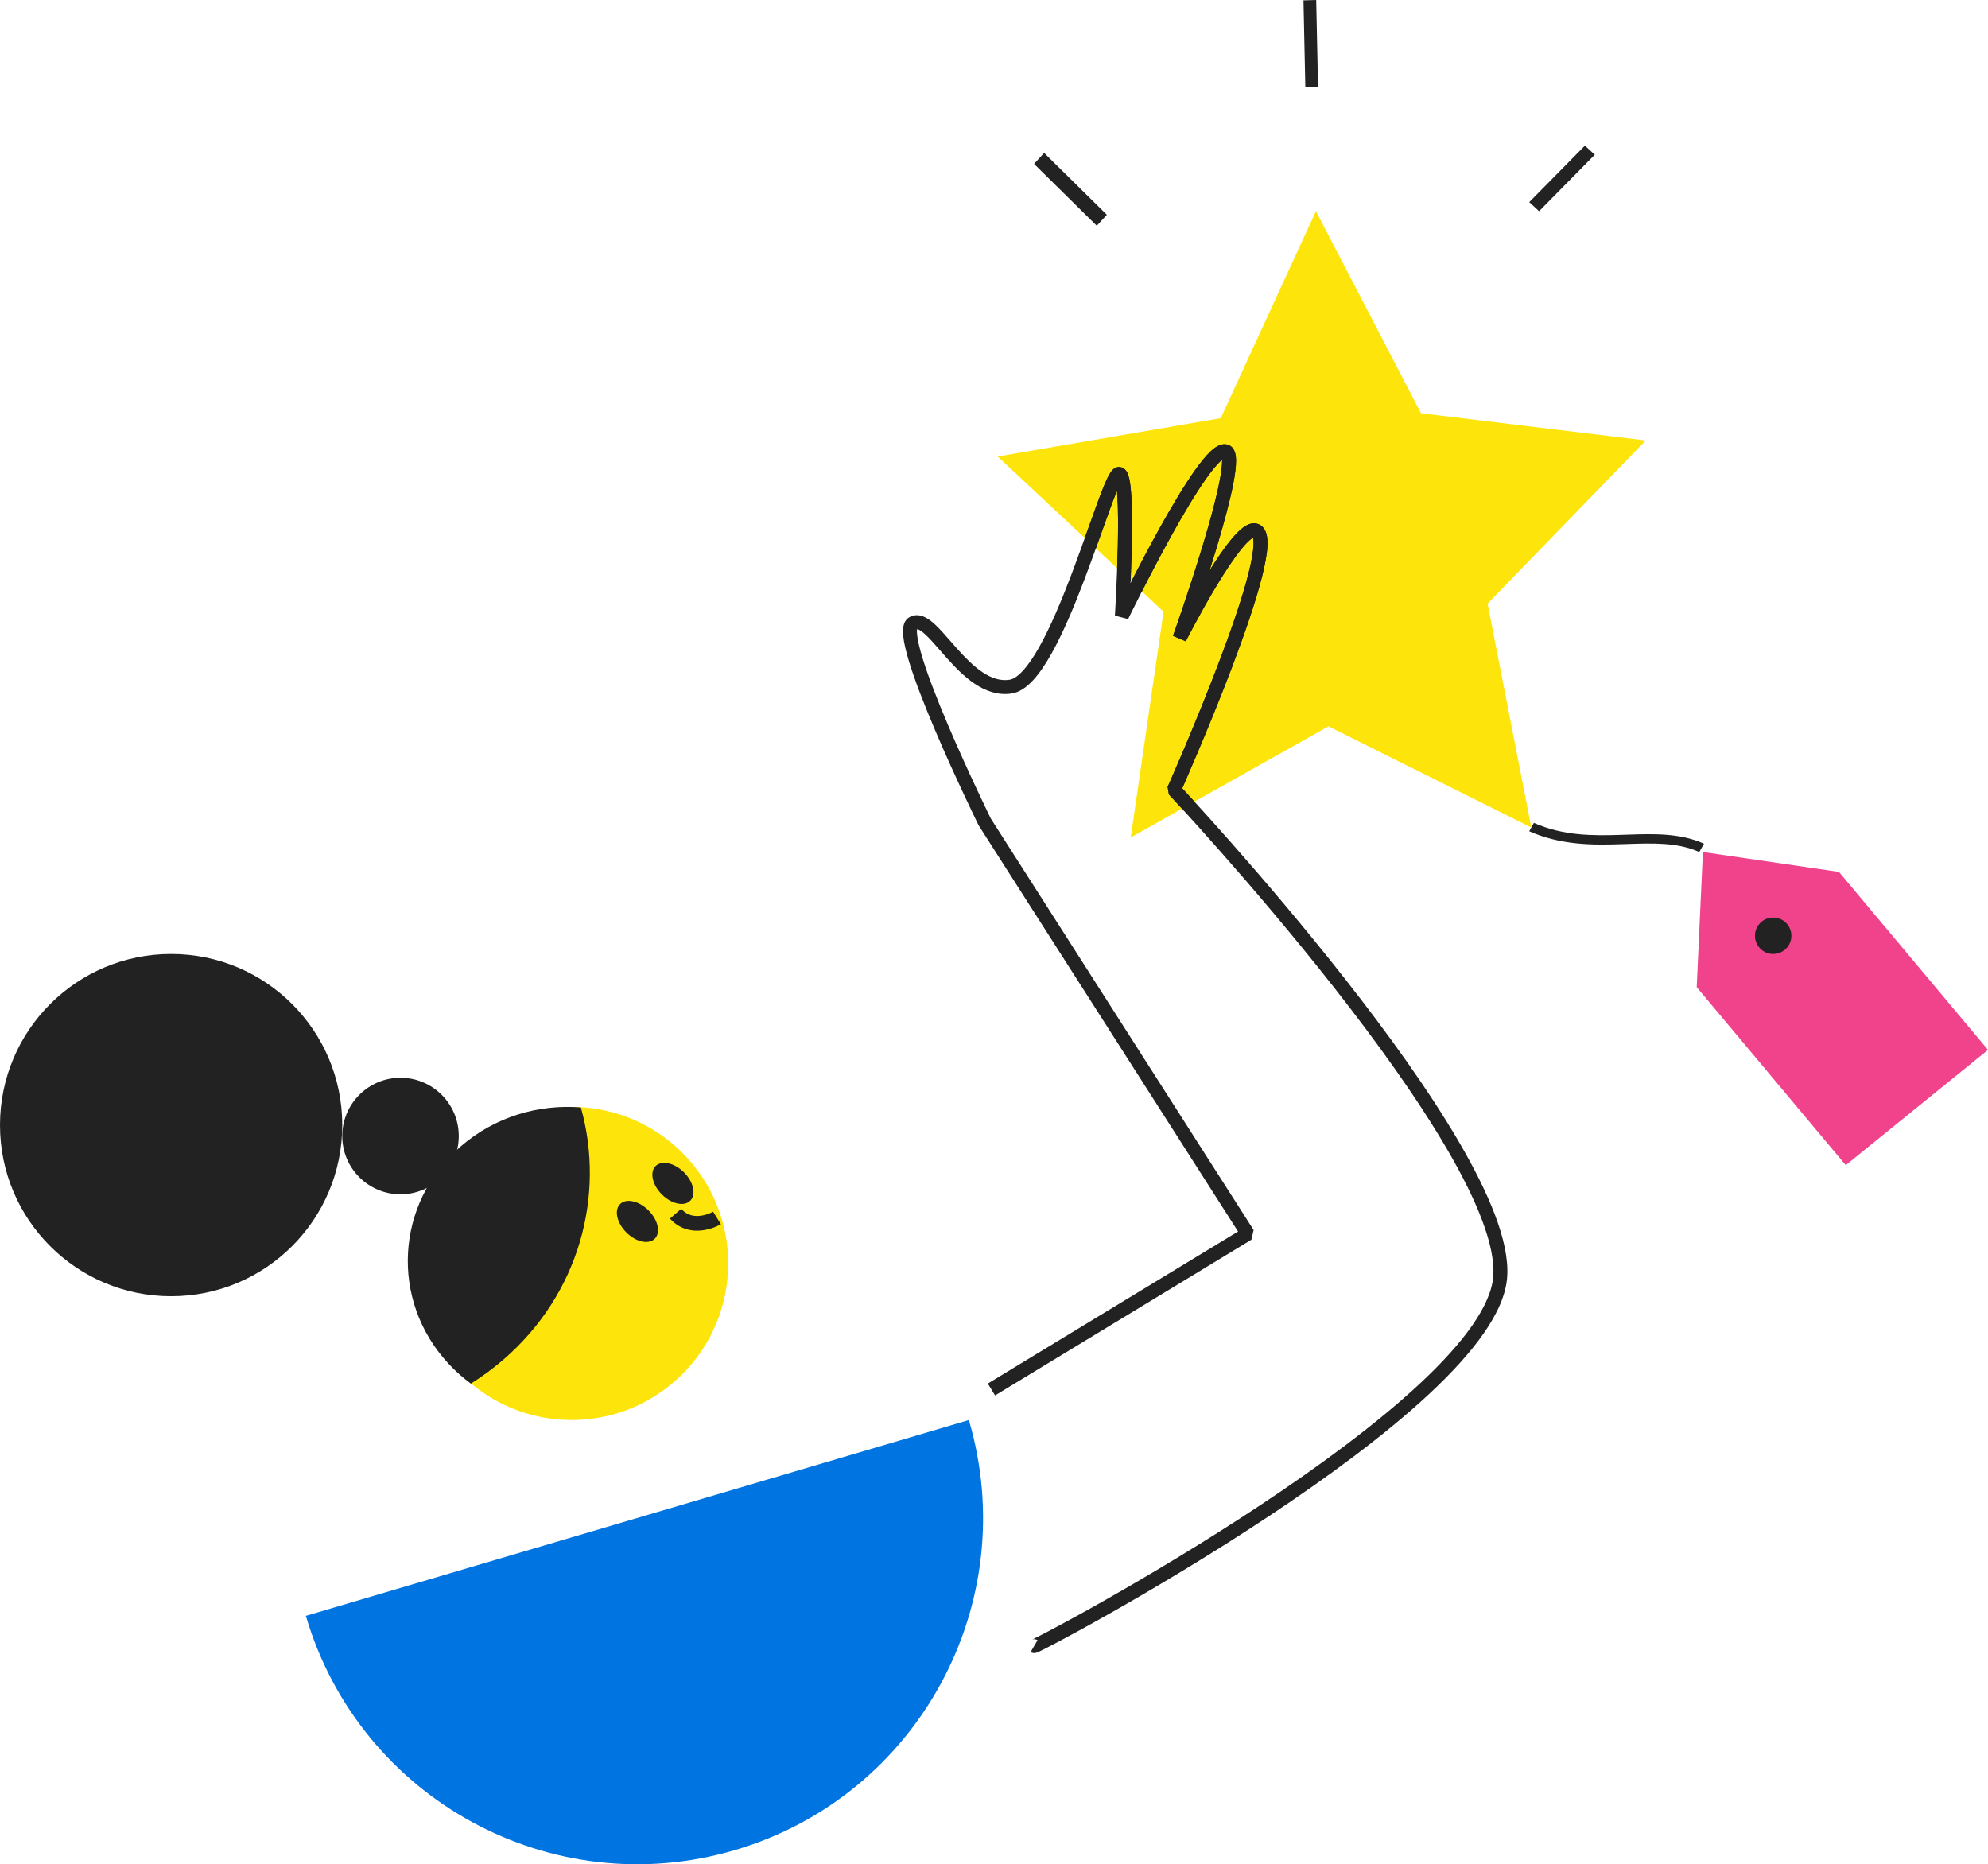 <svg width="273" height="256" viewBox="0 0 273 256" fill="none" xmlns="http://www.w3.org/2000/svg">
<path d="M180.707 29L167.636 57.424L137 62.687L159.783 84L155.278 115L182.427 99.745L210.288 113.637L204.283 82.897L226 60.487L195.139 56.745L180.707 29Z" fill="#FDE50B"/>
<path d="M42 221.889C49.411 247.075 75.803 261.474 100.946 254.046C126.09 246.622 140.465 220.186 133.049 195" fill="#0074E0"/>
<path d="M94.483 159.123C102.425 167.954 101.708 181.543 92.877 189.485C85.074 196.504 73.542 196.757 65.49 190.623C64.434 189.815 63.439 188.906 62.517 187.878C54.575 179.052 55.292 165.459 64.123 157.517C68.718 153.386 74.594 151.597 80.302 152.076C85.567 152.52 90.678 154.892 94.483 159.123Z" fill="#FDE50B"/>
<path d="M79.769 152.074C83.158 164.197 79.525 177.684 69.181 186.66C67.747 187.907 66.231 189.017 64.66 190C63.583 189.205 62.568 188.311 61.627 187.3C53.526 178.616 54.258 165.242 63.266 157.428C67.952 153.363 73.946 151.604 79.769 152.074Z" fill="#222222"/>
<path d="M55 164C50.582 164 47 160.418 47 156C47 151.582 50.582 148 55 148C59.418 148 63 151.582 63 156C63 160.418 59.418 164 55 164Z" fill="#222222"/>
<path d="M23.5 178C10.521 178 0 167.479 0 154.5C0 141.521 10.521 131 23.5 131C36.479 131 47 141.521 47 154.5C47 167.479 36.479 178 23.5 178Z" fill="#222222"/>
<path d="M90.893 164.025C89.577 162.713 89.189 160.969 90.026 160.129C90.863 159.289 92.609 159.671 93.925 160.983C95.242 162.295 95.63 164.039 94.793 164.879C93.956 165.72 92.21 165.337 90.893 164.025Z" fill="#222222"/>
<path d="M86.018 169.245C84.702 167.934 84.314 166.189 85.151 165.349C85.988 164.509 87.734 164.891 89.05 166.203C90.367 167.515 90.755 169.26 89.918 170.1C89.081 170.94 87.335 170.557 86.018 169.245Z" fill="#222222"/>
<path fill-rule="evenodd" clip-rule="evenodd" d="M99 168.11C99 168.11 99.001 168.109 98.462 167.249C97.922 166.389 97.923 166.389 97.923 166.388L97.924 166.388L97.925 166.387L97.925 166.387C97.923 166.388 97.918 166.391 97.91 166.396C97.894 166.405 97.867 166.419 97.83 166.439C97.755 166.478 97.64 166.534 97.493 166.596C97.197 166.721 96.789 166.861 96.331 166.933C95.434 167.075 94.413 166.959 93.545 166L92 167.338C93.474 168.967 95.297 169.141 96.66 168.926C97.331 168.82 97.906 168.62 98.31 168.449C98.514 168.363 98.679 168.283 98.796 168.222C98.855 168.191 98.902 168.166 98.937 168.146C98.954 168.137 98.968 168.129 98.978 168.122L98.992 168.114L98.997 168.112L98.999 168.11L99 168.11ZM97.926 166.387L97.925 166.387C97.926 166.386 97.927 166.386 97.926 166.387Z" fill="#222222"/>
<path fill-rule="evenodd" clip-rule="evenodd" d="M167.823 63.142C167.735 63.212 167.635 63.299 167.523 63.406C166.999 63.904 166.359 64.693 165.633 65.717C164.19 67.755 162.52 70.572 160.925 73.442C159.334 76.307 157.832 79.2 156.728 81.378C156.175 82.467 155.723 83.376 155.409 84.013C155.252 84.331 155.129 84.582 155.046 84.752C155.005 84.837 154.973 84.902 154.952 84.946L154.92 85.011L154.92 85.011C154.92 85.011 154.92 85.012 154.059 84.596L154.92 85.011L153.104 84.537L154.059 84.596C153.104 84.537 153.104 84.537 153.104 84.537L153.108 84.482L153.117 84.322C153.126 84.181 153.138 83.974 153.152 83.71C153.182 83.183 153.222 82.429 153.266 81.523C153.353 79.711 153.453 77.297 153.503 74.879C153.554 72.457 153.555 70.054 153.447 68.257C153.429 67.952 153.408 67.669 153.384 67.41C153.117 68.055 152.812 68.854 152.472 69.779C152.117 70.746 151.724 71.848 151.301 73.035C150.578 75.066 149.766 77.344 148.903 79.615C147.53 83.226 145.992 86.917 144.385 89.777C143.582 91.205 142.741 92.463 141.869 93.408C141.014 94.334 140.026 95.071 138.914 95.237C137.015 95.519 135.314 94.872 133.852 93.895C132.4 92.924 131.104 91.576 129.983 90.32C129.655 89.952 129.345 89.597 129.05 89.26C128.301 88.401 127.649 87.654 127.044 87.103C126.627 86.723 126.314 86.516 126.09 86.431C126.02 86.404 125.971 86.392 125.934 86.389C125.909 86.537 125.901 86.78 125.937 87.142C126.013 87.906 126.261 88.971 126.656 90.27C127.442 92.854 128.746 96.175 130.149 99.476C131.548 102.77 133.033 106.016 134.17 108.44C134.737 109.651 135.217 110.657 135.555 111.359C135.724 111.71 135.858 111.985 135.949 112.172C135.995 112.266 136.029 112.337 136.053 112.385L136.065 112.41L172.154 168.907L171.845 170.238L136.644 191.623L135.651 189.989L170.016 169.112L134.424 113.393L134.372 113.3L135.23 112.879C134.372 113.3 134.372 113.301 134.372 113.3L134.371 113.299L134.362 113.281L134.335 113.225C134.311 113.176 134.275 113.103 134.229 113.009C134.137 112.819 134.002 112.542 133.832 112.188C133.492 111.481 133.009 110.47 132.438 109.251C131.296 106.815 129.8 103.547 128.389 100.224C126.98 96.908 125.642 93.51 124.826 90.826C124.421 89.49 124.129 88.283 124.034 87.331C123.987 86.859 123.982 86.392 124.065 85.98C124.147 85.579 124.347 85.076 124.843 84.776C125.489 84.386 126.173 84.415 126.774 84.645C127.333 84.859 127.857 85.257 128.332 85.689C129.025 86.32 129.788 87.195 130.568 88.09C130.847 88.409 131.128 88.732 131.409 89.046C132.517 90.286 133.677 91.478 134.915 92.305C136.142 93.125 137.365 93.534 138.632 93.345C139.103 93.275 139.718 92.918 140.464 92.111C141.192 91.321 141.949 90.206 142.717 88.84C144.252 86.11 145.749 82.529 147.115 78.936C147.974 76.675 148.768 74.447 149.485 72.435C149.91 71.241 150.308 70.123 150.677 69.12C151.165 67.791 151.604 66.657 151.977 65.854C152.16 65.458 152.347 65.1 152.535 64.83C152.627 64.698 152.749 64.543 152.905 64.415C153.045 64.299 153.35 64.091 153.772 64.134C154.385 64.195 154.683 64.683 154.79 64.891C154.925 65.152 155.015 65.463 155.08 65.766C155.215 66.384 155.301 67.212 155.357 68.143C155.469 70.019 155.466 72.485 155.416 74.919C155.378 76.722 155.313 78.52 155.247 80.071C156.332 77.938 157.752 75.216 159.253 72.514C160.856 69.627 162.567 66.738 164.072 64.612C164.821 63.555 165.546 62.647 166.203 62.021C166.53 61.71 166.877 61.432 167.234 61.247C167.58 61.068 168.06 60.912 168.575 61.057L168.576 61.057C169.17 61.224 169.45 61.714 169.574 62.076C169.699 62.443 169.737 62.868 169.738 63.285C169.741 64.131 169.589 65.238 169.349 66.474C168.866 68.962 167.982 72.184 167.028 75.353C166.725 76.359 166.414 77.362 166.105 78.338C167.078 76.779 168.092 75.282 169.026 74.142C169.593 73.451 170.168 72.845 170.718 72.439C171.203 72.082 171.986 71.644 172.803 71.971C173.414 72.215 173.729 72.742 173.882 73.232C174.033 73.716 174.069 74.285 174.048 74.872C174.006 76.057 173.715 77.594 173.276 79.317C172.393 82.781 170.851 87.222 169.199 91.58C167.544 95.946 165.767 100.259 164.404 103.479C163.723 105.09 163.145 106.428 162.737 107.364C162.581 107.723 162.449 108.023 162.346 108.256C162.374 108.286 162.403 108.318 162.434 108.35C162.771 108.715 163.266 109.25 163.894 109.938C165.152 111.314 166.946 113.298 169.094 115.735C173.391 120.608 179.111 127.294 184.797 134.543C190.48 141.788 196.147 149.616 200.326 156.77C202.415 160.346 204.145 163.774 205.318 166.89C206.486 169.992 207.132 172.859 206.977 175.29C206.82 177.777 205.609 180.421 203.745 183.101C201.872 185.793 199.281 188.605 196.239 191.439C190.153 197.108 182.167 202.952 174.238 208.209C166.303 213.471 158.397 218.164 152.455 221.53C149.484 223.213 147.001 224.566 145.249 225.493C144.373 225.957 143.676 226.316 143.19 226.558C142.949 226.678 142.751 226.773 142.607 226.838C142.538 226.869 142.466 226.9 142.403 226.924C142.374 226.935 142.322 226.954 142.262 226.969C142.235 226.976 142.175 226.991 142.098 226.998C142.086 226.999 142.068 226.999 142.048 227C142.004 227 141.949 227 141.912 226.997C141.832 226.986 141.635 226.927 141.524 226.871L142.486 225.219C142.376 225.164 142.182 225.106 142.103 225.094C142.051 225.091 141.961 225.091 141.925 225.093C141.855 225.1 141.803 225.113 141.785 225.117C141.762 225.123 141.746 225.129 141.739 225.131L141.731 225.134C141.731 225.134 141.727 225.135 141.728 225.135L141.73 225.134L141.731 225.134L141.735 225.132C141.74 225.13 141.746 225.127 141.754 225.124C141.771 225.117 141.793 225.107 141.82 225.095C141.932 225.045 142.104 224.962 142.339 224.845C142.805 224.614 143.486 224.263 144.354 223.803C146.089 222.885 148.555 221.541 151.512 219.866C157.427 216.516 165.293 211.846 173.181 206.616C181.075 201.381 188.962 195.604 194.935 190.04C197.923 187.257 200.408 184.549 202.175 182.009C203.951 179.455 204.943 177.153 205.069 175.17C205.198 173.13 204.656 170.559 203.528 167.564C202.406 164.583 200.733 161.257 198.674 157.734C194.559 150.689 188.953 142.939 183.292 135.723C177.636 128.512 171.941 121.855 167.66 117C165.52 114.573 163.733 112.597 162.483 111.228C161.857 110.544 161.366 110.012 161.031 109.651C160.864 109.47 160.736 109.333 160.649 109.24L160.552 109.136L160.52 109.102C160.52 109.102 160.52 109.102 161.217 108.447L160.52 109.102L160.343 108.058L161.217 108.447C160.343 108.058 160.343 108.058 160.343 108.058L160.386 107.962C160.414 107.898 160.456 107.803 160.511 107.679C160.621 107.43 160.781 107.065 160.984 106.6C161.389 105.669 161.965 104.338 162.643 102.734C164 99.527 165.767 95.237 167.41 90.902C169.057 86.559 170.568 82.201 171.423 78.845C171.853 77.158 172.102 75.78 172.137 74.804C172.154 74.341 172.119 74.028 172.067 73.837C172.012 73.868 171.942 73.913 171.854 73.978C171.493 74.244 171.037 74.707 170.506 75.354C169.452 76.639 168.25 78.47 167.103 80.369C165.961 82.26 164.893 84.185 164.11 85.64C163.719 86.367 163.4 86.975 163.178 87.401C163.067 87.614 162.981 87.782 162.923 87.895C162.894 87.952 162.872 87.996 162.857 88.025L162.84 88.058L162.835 88.067C162.835 88.067 162.835 88.068 162.48 87.888L162.835 88.068L161.081 87.315L161.982 87.636C161.081 87.315 161.081 87.315 161.081 87.315L161.083 87.311L161.106 87.245C161.123 87.198 161.147 87.128 161.179 87.037C161.244 86.856 161.338 86.589 161.456 86.248C161.694 85.567 162.031 84.593 162.427 83.422C163.219 81.079 164.248 77.95 165.197 74.802C166.147 71.647 167.008 68.499 167.472 66.109C167.705 64.905 167.828 63.946 167.826 63.29C167.826 63.237 167.825 63.188 167.823 63.142ZM172.009 73.688C172.008 73.688 172.01 73.69 172.012 73.693C172.01 73.689 172.009 73.688 172.009 73.688ZM125.832 86.413C125.833 86.412 125.834 86.412 125.835 86.411L125.832 86.413ZM125.958 86.29C125.96 86.287 125.961 86.285 125.961 86.285C125.961 86.285 125.96 86.287 125.958 86.29ZM153.082 65.753C153.082 65.754 153.085 65.76 153.092 65.77C153.085 65.757 153.082 65.752 153.082 65.753Z" fill="#222222"/>
<path fill-rule="evenodd" clip-rule="evenodd" d="M162.316 111.046L164.028 110.084C163.983 110.034 163.939 109.986 163.895 109.938C163.267 109.25 162.772 108.715 162.435 108.35L162.347 108.256C162.45 108.023 162.581 107.723 162.738 107.364C163.146 106.428 163.724 105.09 164.405 103.479C165.768 100.259 167.545 95.946 169.2 91.58C170.852 87.222 172.394 82.781 173.277 79.317C173.716 77.594 174.007 76.057 174.049 74.872C174.07 74.285 174.034 73.716 173.883 73.232C173.73 72.742 173.415 72.215 172.804 71.971C171.987 71.644 171.203 72.082 170.719 72.439C170.168 72.845 169.594 73.451 169.027 74.142C168.092 75.282 167.079 76.779 166.106 78.338C166.415 77.362 166.726 76.359 167.029 75.353C167.983 72.184 168.867 68.962 169.35 66.474C169.59 65.238 169.742 64.131 169.739 63.285C169.738 62.868 169.7 62.443 169.575 62.076C169.451 61.714 169.171 61.224 168.577 61.057L168.576 61.057C168.061 60.912 167.581 61.068 167.235 61.247C166.878 61.432 166.531 61.71 166.204 62.021C165.547 62.647 164.822 63.555 164.073 64.612C162.568 66.738 160.857 69.627 159.254 72.514C157.802 75.127 156.427 77.759 155.356 79.858L156.81 81.218C157.906 79.059 159.373 76.237 160.926 73.442C162.52 70.572 164.191 67.755 165.634 65.717C166.359 64.693 167 63.904 167.523 63.406C167.635 63.299 167.736 63.212 167.824 63.142C167.825 63.188 167.826 63.237 167.827 63.29C167.829 63.946 167.706 64.905 167.472 66.109C167.008 68.499 166.148 71.647 165.197 74.802C164.249 77.95 163.22 81.079 162.428 83.422C162.032 84.593 161.695 85.567 161.457 86.248C161.338 86.589 161.244 86.856 161.18 87.037L161.107 87.245L161.083 87.311L161.082 87.315L161.983 87.636C161.154 87.341 161.088 87.317 161.082 87.315L162.836 88.068L162.481 87.888C162.836 88.068 162.836 88.067 162.836 88.067L162.841 88.058L162.858 88.025L162.924 87.895C162.982 87.782 163.068 87.614 163.179 87.401C163.4 86.975 163.72 86.367 164.111 85.64C164.894 84.185 165.962 82.26 167.104 80.369C168.251 78.47 169.453 76.639 170.506 75.354C171.037 74.707 171.494 74.244 171.854 73.978C171.943 73.913 172.013 73.868 172.067 73.837C172.12 74.028 172.154 74.341 172.138 74.804C172.103 75.78 171.853 77.158 171.424 78.845C170.568 82.201 169.058 86.559 167.411 90.902C165.768 95.237 164.001 99.527 162.644 102.734C161.966 104.338 161.39 105.669 160.985 106.6C160.782 107.065 160.621 107.43 160.512 107.679C160.457 107.803 160.415 107.898 160.387 107.962L160.344 108.058L160.521 109.102L161.218 108.447C160.521 109.102 160.521 109.102 160.521 109.102L160.553 109.136L160.65 109.24C160.737 109.333 160.865 109.47 161.032 109.651C161.336 109.979 161.77 110.449 162.316 111.046ZM150.49 75.306C150.771 74.525 151.042 73.764 151.302 73.035L151.302 73.035C151.725 71.848 152.118 70.746 152.473 69.779C152.813 68.854 153.118 68.055 153.385 67.41C153.409 67.669 153.43 67.952 153.448 68.257C153.556 70.054 153.555 72.457 153.504 74.879C153.482 75.951 153.45 77.022 153.413 78.04L155.26 79.768C155.322 78.288 155.381 76.606 155.416 74.919C155.467 72.485 155.47 70.019 155.357 68.143C155.302 67.212 155.216 66.384 155.081 65.766C155.016 65.463 154.926 65.152 154.791 64.891C154.683 64.683 154.386 64.195 153.773 64.134C153.351 64.091 153.045 64.299 152.905 64.415C152.75 64.543 152.628 64.698 152.536 64.83C152.348 65.1 152.161 65.458 151.977 65.854C151.605 66.657 151.166 67.791 150.678 69.12C150.309 70.123 149.911 71.241 149.486 72.435L149.486 72.435C149.318 72.906 149.145 73.39 148.969 73.883L150.49 75.306ZM172.009 73.688C172.009 73.688 172.01 73.69 172.013 73.693C172.011 73.689 172.009 73.688 172.009 73.688ZM153.083 65.753C153.083 65.754 153.086 65.76 153.093 65.77C153.086 65.757 153.083 65.752 153.083 65.753Z" fill="#222222"/>
<path fill-rule="evenodd" clip-rule="evenodd" d="M181 11.951L180.747 0L179 0.049L179.253 12L181 11.951Z" fill="#222222"/>
<path fill-rule="evenodd" clip-rule="evenodd" d="M211.355 29L219 21.246L217.645 20L210 27.754L211.355 29Z" fill="#222222"/>
<path fill-rule="evenodd" clip-rule="evenodd" d="M152 29.494L143.385 21L142 22.506L150.615 31L152 29.494Z" fill="#222222"/>
<path d="M253.467 160L273 144.171L252.533 119.729L233.852 117L233 135.559L253.467 160Z" fill="#F0438C"/>
<path fill-rule="evenodd" clip-rule="evenodd" d="M223.32 115.902C227.079 115.777 230.387 115.666 233.35 117L234 115.856C230.692 114.367 227.026 114.493 223.374 114.617C223.137 114.626 222.9 114.634 222.664 114.641C218.72 114.769 214.706 114.791 210.638 113L210 114.149C214.423 116.096 218.766 116.05 222.716 115.922C222.919 115.915 223.12 115.909 223.32 115.902Z" fill="#222222"/>
<path d="M243.5 131C242.119 131 241 129.881 241 128.5C241 127.119 242.119 126 243.5 126C244.881 126 246 127.119 246 128.5C246 129.881 244.881 131 243.5 131Z" fill="#222222"/>
</svg>
